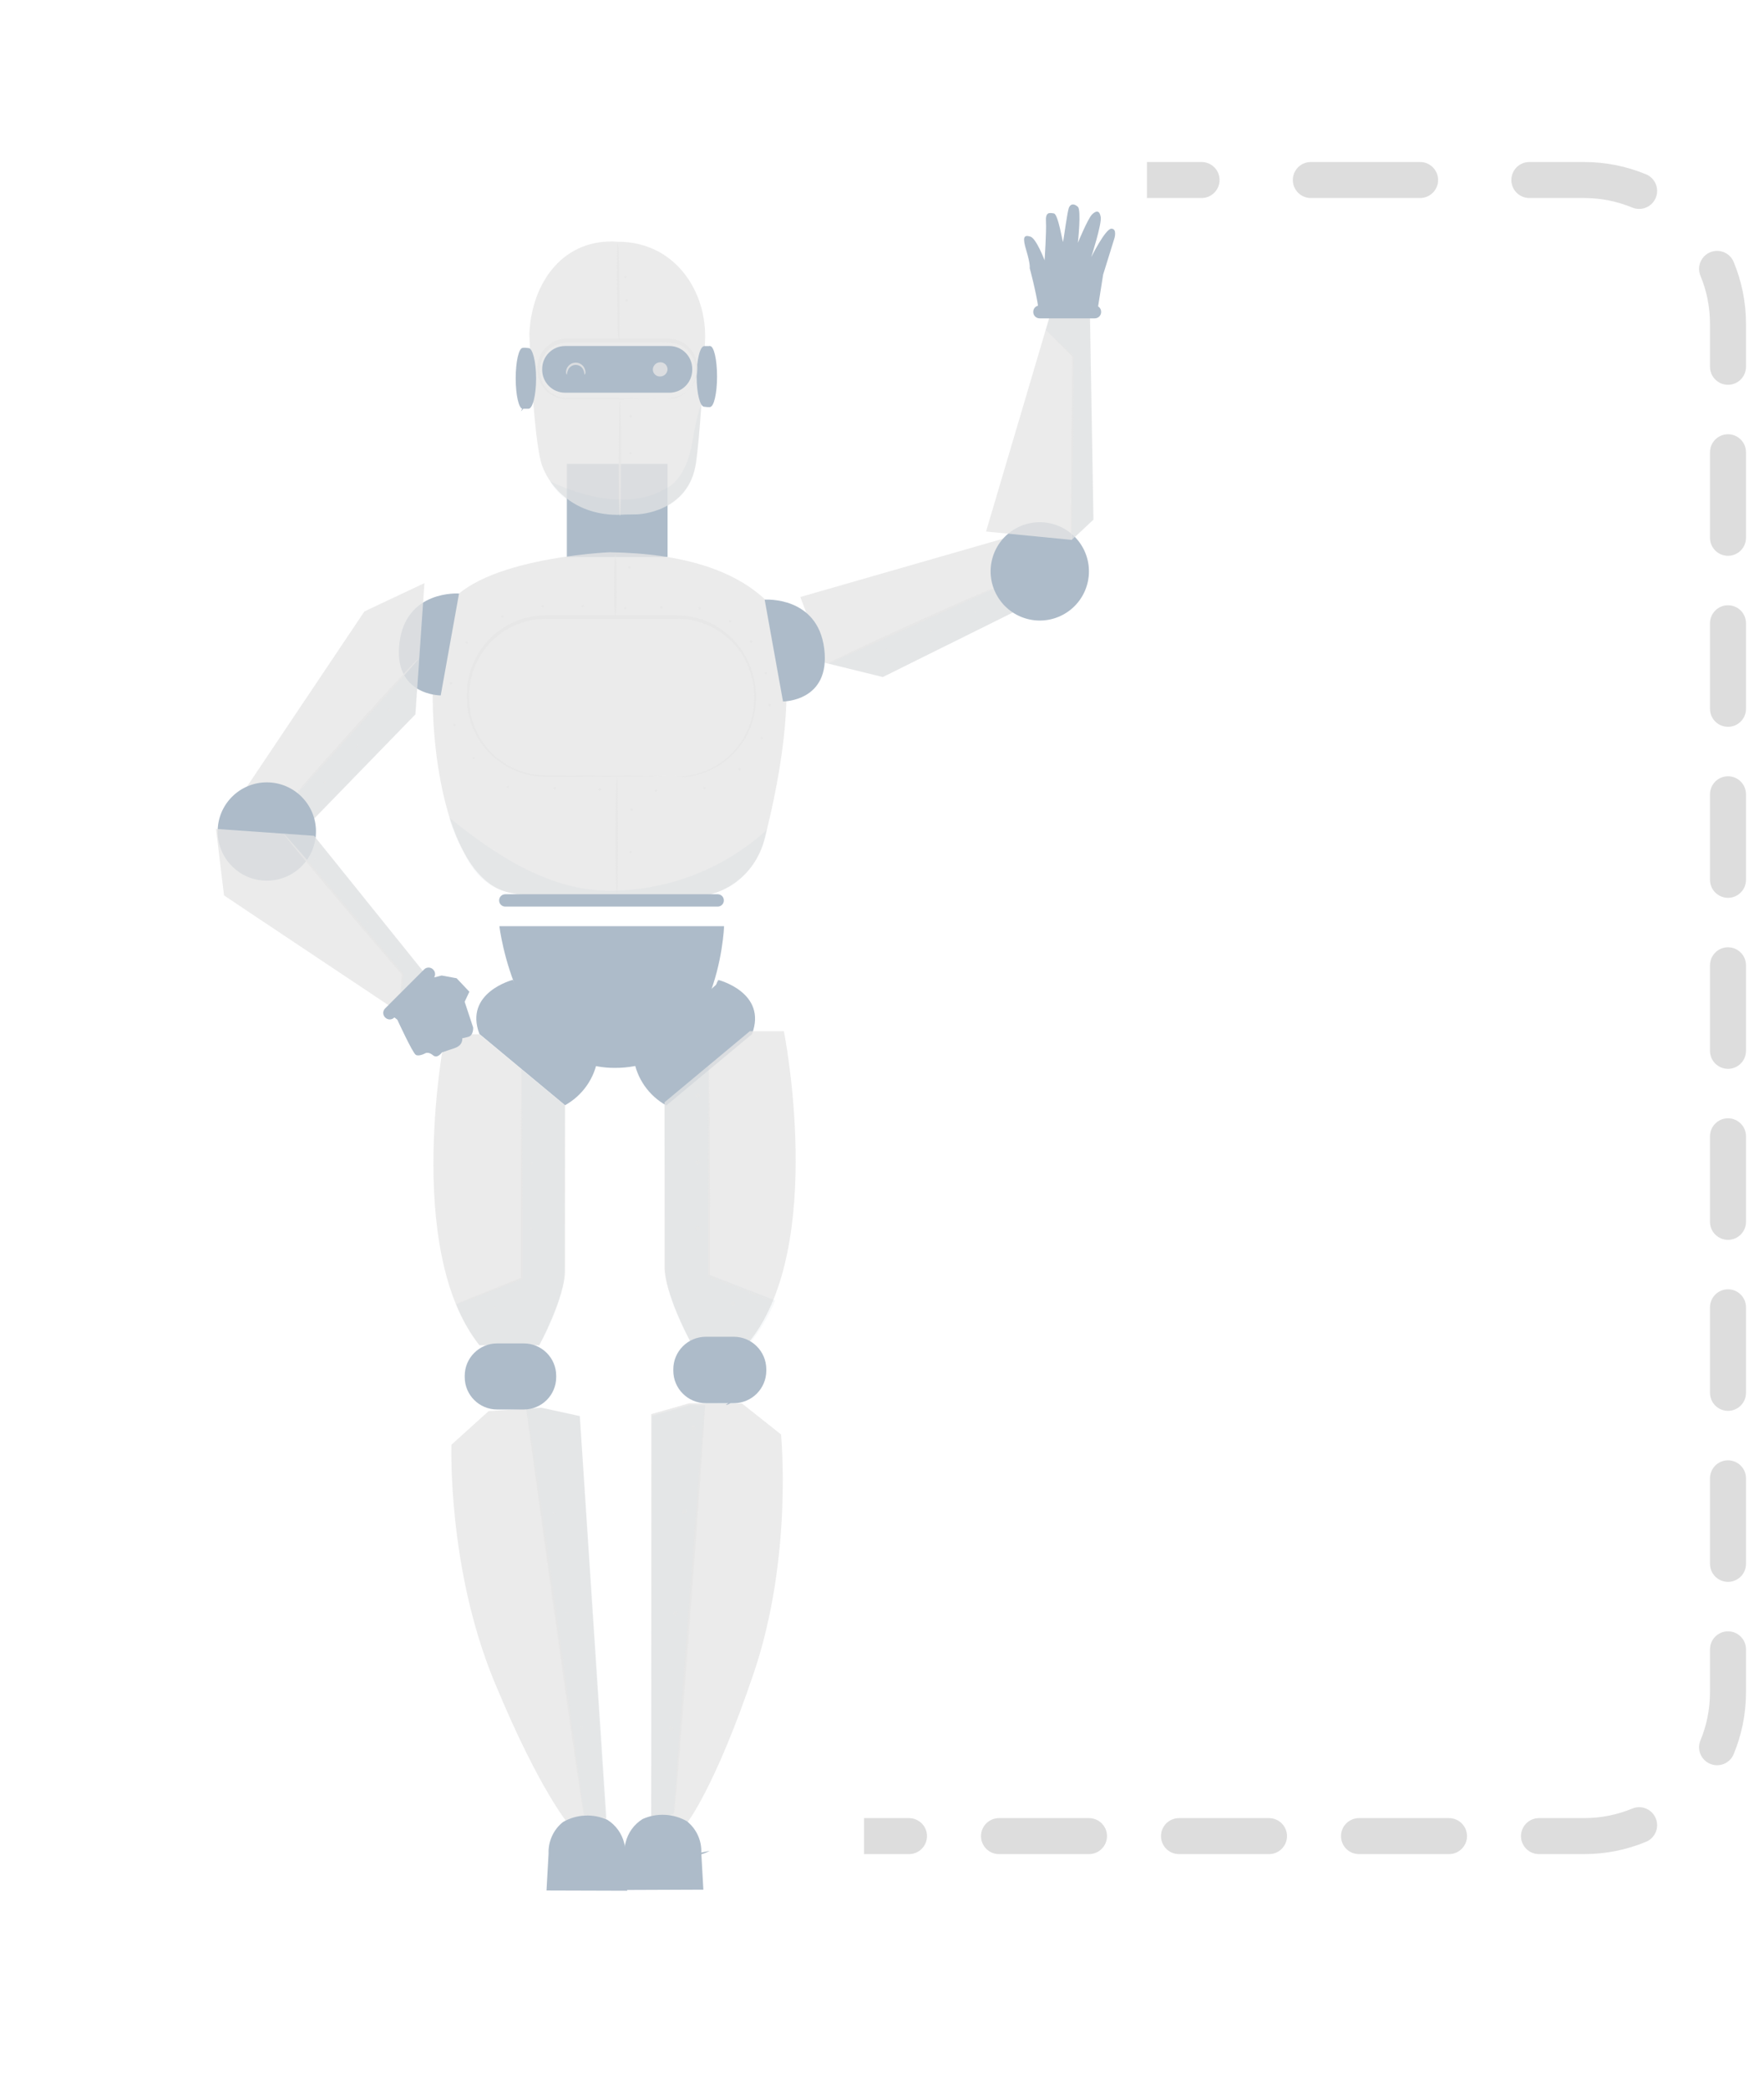 <svg width="49" height="58" viewBox="0 0 49 58" fill="none" xmlns="http://www.w3.org/2000/svg">
<path d="M25.25 51.5C25.526 51.5 25.75 51.276 25.75 51C25.75 50.724 25.526 50.5 25.25 50.5V51.5ZM27.75 50.5C27.474 50.5 27.25 50.724 27.25 51C27.25 51.276 27.474 51.5 27.75 51.5V50.5ZM30.25 51.5C30.526 51.5 30.75 51.276 30.75 51C30.75 50.724 30.526 50.5 30.25 50.5V51.5ZM32.75 50.5C32.474 50.5 32.25 50.724 32.25 51C32.25 51.276 32.474 51.5 32.75 51.5V50.5ZM35.25 51.5C35.526 51.5 35.75 51.276 35.75 51C35.75 50.724 35.526 50.5 35.25 50.5V51.5ZM37.75 50.5C37.474 50.5 37.25 50.724 37.25 51C37.25 51.276 37.474 51.5 37.75 51.5V50.5ZM40.25 51.5C40.526 51.5 40.75 51.276 40.75 51C40.75 50.724 40.526 50.5 40.25 50.5V51.5ZM42.75 50.5C42.474 50.5 42.25 50.724 42.25 51C42.25 51.276 42.474 51.5 42.75 51.5V50.5ZM45.723 51.158C45.978 51.053 46.099 50.76 45.993 50.505C45.887 50.25 45.595 50.129 45.34 50.235L45.723 51.158ZM47.235 48.34C47.129 48.595 47.25 48.887 47.505 48.993C47.76 49.099 48.053 48.978 48.158 48.723L47.235 48.34ZM48.5 45.812C48.5 45.536 48.276 45.312 48 45.312C47.724 45.312 47.5 45.536 47.5 45.812H48.5ZM47.5 43.438C47.5 43.714 47.724 43.938 48 43.938C48.276 43.938 48.5 43.714 48.5 43.438H47.5ZM48.5 41.062C48.5 40.786 48.276 40.562 48 40.562C47.724 40.562 47.5 40.786 47.5 41.062H48.5ZM47.5 38.688C47.5 38.964 47.724 39.188 48 39.188C48.276 39.188 48.5 38.964 48.5 38.688H47.5ZM48.5 36.312C48.5 36.036 48.276 35.812 48 35.812C47.724 35.812 47.5 36.036 47.5 36.312H48.5ZM47.5 33.938C47.5 34.214 47.724 34.438 48 34.438C48.276 34.438 48.5 34.214 48.5 33.938H47.5ZM48.5 31.562C48.5 31.286 48.276 31.062 48 31.062C47.724 31.062 47.5 31.286 47.5 31.562H48.5ZM47.5 29.188C47.5 29.464 47.724 29.688 48 29.688C48.276 29.688 48.5 29.464 48.5 29.188H47.5ZM48.5 26.812C48.5 26.536 48.276 26.312 48 26.312C47.724 26.312 47.5 26.536 47.5 26.812H48.5ZM47.5 24.438C47.5 24.714 47.724 24.938 48 24.938C48.276 24.938 48.5 24.714 48.5 24.438H47.5ZM48.5 22.062C48.5 21.786 48.276 21.562 48 21.562C47.724 21.562 47.5 21.786 47.5 22.062H48.5ZM47.5 19.688C47.5 19.964 47.724 20.188 48 20.188C48.276 20.188 48.5 19.964 48.5 19.688H47.5ZM48.5 17.312C48.5 17.036 48.276 16.812 48 16.812C47.724 16.812 47.5 17.036 47.5 17.312H48.5ZM47.5 14.938C47.5 15.214 47.724 15.438 48 15.438C48.276 15.438 48.5 15.214 48.5 14.938H47.5ZM48.5 12.562C48.5 12.286 48.276 12.062 48 12.062C47.724 12.062 47.5 12.286 47.5 12.562H48.5ZM47.5 10.188C47.5 10.464 47.724 10.688 48 10.688C48.276 10.688 48.5 10.464 48.5 10.188H47.5ZM48.158 7.277C48.053 7.022 47.76 6.901 47.505 7.007C47.25 7.113 47.129 7.405 47.235 7.66L48.158 7.277ZM45.34 5.765C45.595 5.871 45.887 5.75 45.993 5.495C46.099 5.24 45.978 4.947 45.723 4.842L45.34 5.765ZM42.482 4.5C42.206 4.5 41.982 4.724 41.982 5C41.982 5.276 42.206 5.5 42.482 5.5V4.5ZM39.447 5.5C39.723 5.5 39.947 5.276 39.947 5C39.947 4.724 39.723 4.5 39.447 4.5V5.5ZM36.412 4.5C36.136 4.5 35.912 4.724 35.912 5C35.912 5.276 36.136 5.5 36.412 5.5V4.5ZM33.377 5.5C33.653 5.5 33.877 5.276 33.877 5C33.877 4.724 33.653 4.5 33.377 4.5V5.5ZM24 51.5H25.25V50.5H24V51.5ZM27.75 51.5H30.25V50.5H27.75V51.5ZM32.75 51.5H35.25V50.5H32.75V51.5ZM37.75 51.5H40.25V50.5H37.75V51.5ZM42.75 51.5H44V50.5H42.75V51.5ZM44 51.5C44.609 51.5 45.191 51.379 45.723 51.158L45.34 50.235C44.928 50.406 44.475 50.5 44 50.5V51.5ZM48.158 48.723C48.379 48.191 48.5 47.609 48.5 47H47.5C47.5 47.475 47.406 47.928 47.235 48.34L48.158 48.723ZM48.5 47V45.812H47.5V47H48.5ZM48.5 43.438V41.062H47.5V43.438H48.5ZM48.5 38.688V36.312H47.5V38.688H48.5ZM48.5 33.938V31.562H47.5V33.938H48.5ZM48.5 29.188V26.812H47.5V29.188H48.5ZM48.5 24.438V22.062H47.5V24.438H48.5ZM48.5 19.688V17.312H47.5V19.688H48.5ZM48.5 14.938V12.562H47.5V14.938H48.5ZM48.5 10.188V9H47.5V10.188H48.5ZM48.5 9C48.5 8.391 48.379 7.809 48.158 7.277L47.235 7.66C47.406 8.072 47.5 8.525 47.5 9H48.5ZM45.723 4.842C45.191 4.621 44.609 4.5 44 4.5V5.5C44.475 5.5 44.928 5.595 45.34 5.765L45.723 4.842ZM44 4.5H42.482V5.5H44V4.5ZM39.447 4.5H36.412V5.5H39.447V4.5ZM33.377 4.5H31.859V5.5H33.377V4.5Z" fill="#DDDDDD"/>
<g filter="url(#filter0_d)">
<path d="M13.872 24.051C13.872 24.051 14.332 27.863 16.944 27.98C19.967 28.111 20.113 24.051 20.113 24.051H13.872Z" fill="#ADBBC9"/>
<path d="M14.244 25.538C14.244 25.538 12.882 25.889 13.317 27.041L15.695 29.02C15.935 28.887 16.142 28.7 16.3 28.474C16.457 28.249 16.561 27.99 16.603 27.718L14.308 25.66" fill="#ADBBC9"/>
<path d="M13.872 24.051C13.872 24.051 17.004 27.051 20.113 24.051H13.872Z" fill="#ADBBC9"/>
<path d="M17.514 14.079C17.514 14.086 17.512 14.092 17.508 14.097C17.505 14.103 17.5 14.107 17.494 14.11C17.488 14.112 17.481 14.113 17.475 14.111C17.468 14.11 17.462 14.107 17.458 14.102C17.453 14.098 17.45 14.092 17.449 14.085C17.448 14.079 17.448 14.073 17.451 14.066C17.453 14.06 17.457 14.055 17.463 14.052C17.468 14.048 17.474 14.046 17.481 14.046C17.49 14.046 17.498 14.05 17.504 14.056C17.51 14.062 17.514 14.07 17.514 14.079Z" fill="#E6E6E6" fill-opacity="0.8"/>
<path d="M18.544 11.207H15.746V13.794H18.544V11.207Z" fill="#ADBBC9"/>
<path d="M17.698 12.608C17.698 12.608 19.132 12.575 19.334 11.173C19.433 10.495 19.52 9.084 19.584 7.806C19.655 6.431 18.755 5.03 17.158 5.036C15.684 4.928 14.771 6.121 14.704 7.595C14.704 7.595 14.813 10.576 15.06 11.258C15.307 11.941 16.079 12.704 17.358 12.614" fill="#E6E6E6" fill-opacity="0.8"/>
<path d="M18.593 7.932H15.697C15.346 7.932 15.061 8.217 15.061 8.568V8.593C15.061 8.944 15.346 9.229 15.697 9.229H18.593C18.944 9.229 19.229 8.944 19.229 8.593V8.568C19.229 8.217 18.944 7.932 18.593 7.932Z" fill="#ADBBC9"/>
<path d="M18.543 8.572C18.543 8.626 18.522 8.678 18.484 8.716C18.446 8.755 18.395 8.777 18.341 8.778C18.314 8.78 18.288 8.776 18.263 8.767C18.239 8.758 18.216 8.744 18.197 8.726C18.177 8.708 18.162 8.687 18.151 8.663C18.141 8.639 18.135 8.613 18.134 8.586C18.135 8.532 18.157 8.481 18.196 8.443C18.235 8.405 18.287 8.384 18.341 8.384C18.392 8.382 18.442 8.401 18.48 8.437C18.518 8.472 18.541 8.52 18.543 8.572Z" fill="#E6E6E6" fill-opacity="0.8"/>
<path d="M14.712 8.831C14.712 9.296 14.625 9.675 14.518 9.675C14.412 9.675 14.325 9.296 14.325 8.831C14.325 8.366 14.412 7.986 14.518 7.986C14.625 7.986 14.712 8.364 14.712 8.831Z" fill="#ADBBC9"/>
<path d="M14.892 8.831C14.892 9.296 14.797 9.675 14.68 9.675H14.529C14.442 9.569 14.474 9.212 14.474 8.831C14.474 8.45 14.426 8.096 14.513 7.99C14.533 7.965 14.663 7.99 14.685 7.99C14.792 7.99 14.892 8.364 14.892 8.831Z" fill="#ADBBC9"/>
<path d="M19.531 8.778C19.531 8.312 19.618 7.934 19.725 7.934C19.831 7.934 19.918 8.312 19.918 8.778C19.918 9.245 19.831 9.623 19.725 9.623C19.618 9.623 19.531 9.245 19.531 8.778Z" fill="#ADBBC9"/>
<path d="M19.351 8.778C19.351 8.312 19.446 7.934 19.563 7.934H19.718C19.805 8.038 19.773 8.397 19.773 8.778C19.773 9.159 19.821 9.513 19.735 9.619C19.715 9.644 19.584 9.619 19.563 9.619C19.446 9.623 19.351 9.245 19.351 8.778Z" fill="#ADBBC9"/>
<g opacity="0.3">
<path opacity="0.3" d="M19.483 9.567C19.483 9.638 19.413 10.53 19.352 11.055C19.296 11.519 19.156 11.899 18.796 12.197C18.507 12.449 18.145 12.6 17.764 12.629C17.3 12.67 16.832 12.683 16.392 12.535C15.951 12.386 15.492 12.086 15.27 11.679C15.27 11.679 17.242 12.73 18.571 11.841C18.571 11.841 19.057 11.611 19.228 10.6C19.392 9.631 19.483 9.567 19.483 9.567Z" fill="#ADBBC9"/>
</g>
<path d="M18.564 9.413C18.564 9.413 18.601 9.413 18.671 9.397C18.771 9.382 18.868 9.346 18.954 9.292C19.093 9.209 19.201 9.085 19.266 8.937C19.305 8.846 19.326 8.748 19.328 8.648C19.333 8.537 19.315 8.425 19.275 8.321C19.229 8.202 19.154 8.097 19.056 8.015C18.959 7.933 18.843 7.876 18.718 7.85C18.575 7.835 18.431 7.83 18.287 7.836H17.823H15.753C15.58 7.836 15.412 7.895 15.278 8.003C15.144 8.112 15.051 8.264 15.015 8.433C14.983 8.594 14.997 8.76 15.056 8.914C15.116 9.055 15.218 9.175 15.347 9.258C15.476 9.341 15.628 9.383 15.781 9.379H16.219H17.008L18.147 9.391H18.456C18.492 9.387 18.529 9.387 18.565 9.391C18.529 9.393 18.493 9.393 18.456 9.391L18.147 9.397L17.008 9.408H16.219H15.781C15.615 9.413 15.45 9.369 15.31 9.279C15.169 9.19 15.059 9.06 14.993 8.907C14.927 8.74 14.911 8.557 14.947 8.381C14.985 8.196 15.086 8.03 15.232 7.91C15.378 7.791 15.561 7.725 15.75 7.724H17.82H18.284C18.432 7.718 18.58 7.724 18.727 7.742C18.86 7.771 18.984 7.833 19.087 7.921C19.19 8.01 19.27 8.123 19.319 8.25C19.397 8.463 19.389 8.699 19.297 8.907C19.228 9.06 19.112 9.187 18.966 9.27C18.875 9.323 18.774 9.356 18.669 9.366C18.636 9.385 18.601 9.401 18.564 9.413Z" fill="#E6E6E6" fill-opacity="0.8"/>
<path d="M17.158 5.036C17.179 5.17 17.188 5.306 17.187 5.441C17.196 5.691 17.205 6.038 17.209 6.42C17.213 6.803 17.215 7.15 17.209 7.401C17.214 7.536 17.208 7.671 17.191 7.806C17.169 7.672 17.159 7.536 17.16 7.401C17.151 7.15 17.143 6.804 17.138 6.422C17.133 6.039 17.138 5.693 17.138 5.442C17.134 5.307 17.14 5.171 17.158 5.036Z" fill="#E6E6E6" fill-opacity="0.8"/>
<path d="M17.218 12.65C17.2 12.65 17.184 11.937 17.184 11.056C17.184 10.175 17.2 9.463 17.218 9.463C17.236 9.463 17.252 10.175 17.252 11.056C17.252 11.937 17.238 12.65 17.218 12.65Z" fill="#E6E6E6" fill-opacity="0.8"/>
<path d="M17.406 6.018C17.406 6.024 17.404 6.031 17.401 6.036C17.397 6.042 17.392 6.046 17.386 6.048C17.38 6.051 17.373 6.051 17.367 6.05C17.36 6.049 17.355 6.046 17.35 6.041C17.345 6.037 17.342 6.031 17.341 6.024C17.34 6.018 17.34 6.011 17.343 6.005C17.345 5.999 17.349 5.994 17.355 5.991C17.36 5.987 17.367 5.985 17.373 5.985C17.382 5.985 17.39 5.989 17.396 5.995C17.403 6.001 17.406 6.009 17.406 6.018Z" fill="#E6E6E6" fill-opacity="0.8"/>
<path d="M17.552 10.909C17.552 10.915 17.55 10.922 17.546 10.927C17.543 10.932 17.538 10.937 17.532 10.939C17.526 10.942 17.519 10.942 17.513 10.941C17.506 10.94 17.5 10.937 17.496 10.932C17.491 10.928 17.488 10.922 17.487 10.915C17.486 10.909 17.486 10.902 17.489 10.896C17.491 10.89 17.495 10.885 17.501 10.882C17.506 10.878 17.513 10.876 17.519 10.876C17.528 10.876 17.536 10.879 17.542 10.886C17.549 10.892 17.552 10.9 17.552 10.909Z" fill="#E6E6E6" fill-opacity="0.8"/>
<path d="M17.439 6.659C17.439 6.666 17.437 6.672 17.433 6.678C17.43 6.683 17.425 6.687 17.419 6.69C17.413 6.692 17.406 6.693 17.4 6.692C17.393 6.69 17.387 6.687 17.383 6.683C17.378 6.678 17.375 6.672 17.374 6.666C17.373 6.659 17.373 6.653 17.376 6.647C17.378 6.641 17.383 6.636 17.388 6.632C17.393 6.629 17.4 6.627 17.406 6.627C17.415 6.627 17.423 6.63 17.429 6.636C17.436 6.642 17.439 6.651 17.439 6.659Z" fill="#E6E6E6" fill-opacity="0.8"/>
<path d="M17.552 9.88C17.552 9.886 17.55 9.893 17.546 9.898C17.543 9.903 17.538 9.908 17.532 9.91C17.526 9.913 17.519 9.913 17.513 9.912C17.506 9.911 17.5 9.907 17.496 9.903C17.491 9.898 17.488 9.892 17.487 9.886C17.486 9.88 17.486 9.873 17.489 9.867C17.491 9.861 17.495 9.856 17.501 9.852C17.506 9.849 17.513 9.847 17.519 9.847C17.528 9.847 17.536 9.85 17.542 9.856C17.549 9.863 17.552 9.871 17.552 9.88Z" fill="#E6E6E6" fill-opacity="0.8"/>
<path d="M19.733 9.612C19.681 9.547 19.644 9.472 19.624 9.392C19.559 9.204 19.524 9.006 19.521 8.807C19.517 8.608 19.546 8.409 19.607 8.218C19.626 8.139 19.661 8.063 19.709 7.996C19.637 8.26 19.597 8.532 19.589 8.806C19.604 9.079 19.652 9.35 19.733 9.612Z" fill="#ADBBC9"/>
<path d="M14.478 9.744C14.467 9.744 14.525 9.648 14.578 9.488C14.643 9.278 14.675 9.059 14.675 8.839C14.675 8.707 14.675 8.585 14.675 8.472C14.678 8.374 14.671 8.276 14.651 8.18C14.644 8.15 14.631 8.121 14.612 8.096C14.593 8.071 14.569 8.05 14.542 8.034C14.503 8.013 14.475 8.016 14.475 8.009C14.475 8.003 14.503 7.994 14.553 8.009C14.587 8.022 14.618 8.043 14.643 8.069C14.668 8.096 14.687 8.128 14.697 8.163C14.725 8.262 14.738 8.365 14.738 8.468C14.738 8.581 14.749 8.707 14.738 8.839C14.739 9.066 14.698 9.291 14.618 9.504C14.59 9.594 14.542 9.676 14.478 9.744Z" fill="#ADBBC9"/>
<path d="M16.238 8.723C16.226 8.723 16.238 8.67 16.207 8.602C16.19 8.559 16.161 8.522 16.122 8.496C16.084 8.47 16.039 8.456 15.993 8.456C15.946 8.456 15.901 8.47 15.863 8.496C15.824 8.522 15.795 8.559 15.778 8.602C15.747 8.67 15.755 8.722 15.745 8.723C15.734 8.724 15.709 8.673 15.732 8.592C15.746 8.541 15.775 8.495 15.815 8.46C15.849 8.43 15.891 8.409 15.937 8.399C15.982 8.39 16.029 8.392 16.073 8.406C16.117 8.42 16.157 8.445 16.188 8.478C16.22 8.512 16.242 8.553 16.253 8.598C16.278 8.674 16.25 8.727 16.238 8.723Z" fill="#E6E6E6" fill-opacity="0.8"/>
<path d="M18.538 13.34C18.076 13.375 17.613 13.386 17.15 13.375C16.687 13.386 16.224 13.375 15.762 13.34C15.762 13.322 16.384 13.306 17.15 13.306C17.916 13.306 18.538 13.322 18.538 13.34Z" fill="#ADBBC9"/>
<path d="M18.538 13.004C18.076 13.039 17.613 13.05 17.15 13.038C16.687 13.05 16.224 13.039 15.762 13.004C15.762 12.986 16.384 12.97 17.15 12.97C17.916 12.97 18.538 12.984 18.538 13.004Z" fill="#ADBBC9"/>
<path d="M16.937 13.66C16.937 13.66 12.944 13.828 12.313 15.376C11.682 16.925 11.963 22.649 14.144 23.113C15.519 23.406 17.815 23.33 19.32 23.232C19.765 23.203 20.19 23.035 20.533 22.75C20.877 22.465 21.121 22.079 21.232 21.647C21.694 19.857 22.255 16.856 21.424 15.144C20.526 14.176 19.015 13.693 16.937 13.66Z" fill="#E6E6E6" fill-opacity="0.8"/>
<path d="M17.58 20.809C17.58 20.815 17.578 20.822 17.574 20.827C17.57 20.832 17.565 20.837 17.559 20.839C17.553 20.842 17.547 20.842 17.54 20.841C17.534 20.84 17.528 20.837 17.523 20.832C17.519 20.827 17.516 20.822 17.515 20.815C17.513 20.809 17.514 20.802 17.516 20.796C17.519 20.79 17.523 20.785 17.529 20.781C17.534 20.778 17.54 20.776 17.547 20.776C17.555 20.776 17.564 20.779 17.57 20.785C17.576 20.792 17.58 20.8 17.58 20.809Z" fill="#E6E6E6" fill-opacity="0.8"/>
<path d="M18.254 20.28C18.254 20.287 18.252 20.293 18.248 20.299C18.245 20.304 18.24 20.308 18.234 20.311C18.228 20.313 18.221 20.314 18.215 20.313C18.208 20.311 18.203 20.308 18.198 20.304C18.193 20.299 18.19 20.293 18.189 20.287C18.188 20.28 18.188 20.274 18.191 20.268C18.193 20.262 18.197 20.257 18.203 20.253C18.208 20.249 18.215 20.247 18.221 20.247C18.23 20.247 18.238 20.251 18.244 20.257C18.25 20.263 18.254 20.272 18.254 20.28Z" fill="#E6E6E6" fill-opacity="0.8"/>
<path d="M19.595 20.213C19.595 20.222 19.591 20.23 19.585 20.236C19.579 20.243 19.57 20.246 19.562 20.246C19.553 20.246 19.545 20.243 19.538 20.236C19.532 20.23 19.529 20.222 19.529 20.213C19.529 20.205 19.532 20.196 19.538 20.19C19.545 20.184 19.553 20.18 19.562 20.18C19.57 20.18 19.579 20.184 19.585 20.19C19.591 20.196 19.595 20.205 19.595 20.213Z" fill="#E6E6E6" fill-opacity="0.8"/>
<path d="M20.575 19.688C20.575 19.696 20.572 19.705 20.566 19.711C20.559 19.717 20.551 19.72 20.542 19.72C20.534 19.72 20.525 19.717 20.519 19.711C20.513 19.705 20.509 19.696 20.509 19.688C20.509 19.679 20.513 19.671 20.519 19.664C20.525 19.658 20.534 19.655 20.542 19.655C20.551 19.655 20.559 19.658 20.566 19.664C20.572 19.671 20.575 19.679 20.575 19.688Z" fill="#E6E6E6" fill-opacity="0.8"/>
<path d="M21.185 18.823C21.185 18.829 21.183 18.836 21.179 18.841C21.176 18.846 21.171 18.851 21.165 18.853C21.159 18.855 21.152 18.856 21.146 18.855C21.139 18.854 21.133 18.851 21.129 18.846C21.124 18.841 21.121 18.835 21.12 18.829C21.119 18.823 21.119 18.816 21.122 18.81C21.124 18.804 21.128 18.799 21.134 18.795C21.139 18.792 21.145 18.79 21.152 18.79C21.161 18.79 21.169 18.793 21.175 18.799C21.181 18.806 21.185 18.814 21.185 18.823Z" fill="#E6E6E6" fill-opacity="0.8"/>
<path d="M21.407 17.904C21.407 17.91 21.405 17.917 21.401 17.922C21.398 17.928 21.393 17.932 21.387 17.934C21.381 17.937 21.374 17.938 21.368 17.936C21.361 17.935 21.355 17.932 21.351 17.927C21.346 17.923 21.343 17.917 21.342 17.91C21.341 17.904 21.341 17.897 21.344 17.891C21.346 17.885 21.351 17.88 21.356 17.877C21.361 17.873 21.368 17.871 21.374 17.871C21.383 17.871 21.391 17.875 21.397 17.881C21.404 17.887 21.407 17.895 21.407 17.904Z" fill="#E6E6E6" fill-opacity="0.8"/>
<path d="M21.307 17.014C21.307 17.021 21.305 17.027 21.302 17.032C21.298 17.038 21.293 17.042 21.287 17.044C21.281 17.047 21.274 17.048 21.268 17.046C21.262 17.045 21.256 17.042 21.251 17.037C21.247 17.033 21.243 17.027 21.242 17.02C21.241 17.014 21.241 17.008 21.244 17.002C21.246 16.995 21.251 16.99 21.256 16.987C21.262 16.983 21.268 16.981 21.274 16.981C21.283 16.981 21.291 16.985 21.297 16.991C21.304 16.997 21.307 17.005 21.307 17.014Z" fill="#E6E6E6" fill-opacity="0.8"/>
<path d="M20.897 16.139C20.897 16.145 20.895 16.152 20.892 16.157C20.888 16.162 20.883 16.167 20.877 16.169C20.871 16.172 20.864 16.172 20.858 16.171C20.852 16.17 20.846 16.167 20.841 16.162C20.837 16.157 20.833 16.151 20.832 16.145C20.831 16.139 20.831 16.132 20.834 16.126C20.836 16.12 20.841 16.115 20.846 16.111C20.851 16.108 20.858 16.106 20.864 16.106C20.873 16.106 20.881 16.109 20.887 16.116C20.894 16.122 20.897 16.13 20.897 16.139Z" fill="#E6E6E6" fill-opacity="0.8"/>
<path d="M20.312 15.576C20.312 15.583 20.31 15.589 20.307 15.594C20.303 15.6 20.298 15.604 20.292 15.607C20.286 15.609 20.279 15.61 20.273 15.608C20.267 15.607 20.261 15.604 20.256 15.599C20.252 15.595 20.248 15.589 20.247 15.583C20.246 15.576 20.247 15.57 20.249 15.564C20.252 15.558 20.256 15.553 20.261 15.549C20.267 15.545 20.273 15.543 20.279 15.543C20.288 15.543 20.296 15.547 20.303 15.553C20.309 15.559 20.312 15.568 20.312 15.576Z" fill="#E6E6E6" fill-opacity="0.8"/>
<path d="M19.468 15.219C19.468 15.227 19.465 15.236 19.459 15.242C19.453 15.248 19.444 15.252 19.436 15.252C19.427 15.252 19.419 15.248 19.412 15.242C19.406 15.236 19.403 15.227 19.403 15.219C19.403 15.21 19.406 15.202 19.412 15.195C19.419 15.189 19.427 15.186 19.436 15.186C19.444 15.186 19.453 15.189 19.459 15.195C19.465 15.202 19.468 15.21 19.468 15.219Z" fill="#E6E6E6" fill-opacity="0.8"/>
<path d="M18.405 15.191C18.405 15.2 18.401 15.208 18.395 15.214C18.389 15.22 18.381 15.224 18.372 15.224C18.363 15.224 18.355 15.22 18.349 15.214C18.343 15.208 18.339 15.2 18.339 15.191C18.339 15.182 18.343 15.174 18.349 15.168C18.355 15.162 18.363 15.158 18.372 15.158C18.381 15.158 18.389 15.162 18.395 15.168C18.401 15.174 18.405 15.182 18.405 15.191Z" fill="#E6E6E6" fill-opacity="0.8"/>
<path d="M17.398 15.219C17.398 15.225 17.396 15.232 17.393 15.237C17.389 15.242 17.384 15.247 17.378 15.249C17.372 15.252 17.365 15.252 17.359 15.251C17.353 15.25 17.347 15.246 17.342 15.242C17.337 15.237 17.334 15.232 17.333 15.225C17.332 15.219 17.332 15.212 17.335 15.206C17.337 15.2 17.342 15.195 17.347 15.191C17.352 15.188 17.359 15.186 17.365 15.186C17.374 15.186 17.383 15.189 17.389 15.195C17.395 15.202 17.398 15.21 17.398 15.219Z" fill="#E6E6E6" fill-opacity="0.8"/>
<path d="M16.221 15.158C16.221 15.165 16.219 15.171 16.215 15.177C16.212 15.182 16.206 15.186 16.2 15.189C16.194 15.191 16.188 15.192 16.181 15.191C16.175 15.189 16.169 15.186 16.165 15.181C16.16 15.177 16.157 15.171 16.155 15.165C16.154 15.158 16.155 15.152 16.157 15.146C16.16 15.14 16.164 15.134 16.169 15.131C16.175 15.127 16.181 15.125 16.188 15.125C16.197 15.125 16.205 15.129 16.211 15.135C16.217 15.141 16.221 15.149 16.221 15.158Z" fill="#E6E6E6" fill-opacity="0.8"/>
<path d="M15.109 15.158C15.109 15.167 15.105 15.175 15.099 15.181C15.093 15.188 15.084 15.191 15.076 15.191C15.067 15.191 15.059 15.188 15.053 15.181C15.046 15.175 15.043 15.167 15.043 15.158C15.043 15.149 15.046 15.141 15.053 15.135C15.059 15.129 15.067 15.125 15.076 15.125C15.084 15.125 15.093 15.129 15.099 15.135C15.105 15.141 15.109 15.149 15.109 15.158Z" fill="#E6E6E6" fill-opacity="0.8"/>
<path d="M13.985 15.442C13.985 15.451 13.981 15.459 13.975 15.465C13.969 15.472 13.961 15.475 13.952 15.475C13.943 15.475 13.935 15.471 13.929 15.465C13.923 15.459 13.919 15.451 13.919 15.442C13.919 15.433 13.923 15.425 13.929 15.419C13.935 15.413 13.943 15.409 13.952 15.409C13.961 15.409 13.969 15.413 13.975 15.419C13.981 15.425 13.985 15.433 13.985 15.442Z" fill="#E6E6E6" fill-opacity="0.8"/>
<path d="M12.998 16.165C12.998 16.172 12.996 16.178 12.992 16.183C12.989 16.189 12.983 16.193 12.977 16.195C12.971 16.198 12.965 16.198 12.958 16.197C12.952 16.196 12.946 16.193 12.941 16.188C12.937 16.184 12.934 16.178 12.932 16.171C12.931 16.165 12.932 16.159 12.934 16.152C12.937 16.146 12.941 16.141 12.947 16.138C12.952 16.134 12.958 16.132 12.965 16.132C12.973 16.132 12.982 16.136 12.988 16.142C12.994 16.148 12.998 16.156 12.998 16.165Z" fill="#E6E6E6" fill-opacity="0.8"/>
<path d="M12.557 17.301C12.557 17.307 12.556 17.314 12.552 17.319C12.548 17.324 12.543 17.328 12.537 17.331C12.531 17.334 12.524 17.334 12.518 17.333C12.512 17.332 12.506 17.328 12.501 17.324C12.497 17.319 12.494 17.314 12.492 17.307C12.491 17.301 12.492 17.294 12.494 17.288C12.497 17.282 12.501 17.277 12.506 17.273C12.512 17.27 12.518 17.268 12.525 17.268C12.533 17.268 12.542 17.271 12.548 17.277C12.554 17.284 12.557 17.292 12.557 17.301Z" fill="#E6E6E6" fill-opacity="0.8"/>
<path d="M12.653 18.453C12.653 18.462 12.65 18.47 12.644 18.477C12.638 18.483 12.629 18.486 12.62 18.486C12.612 18.486 12.603 18.483 12.597 18.477C12.591 18.47 12.588 18.462 12.588 18.453C12.588 18.445 12.591 18.436 12.597 18.43C12.603 18.424 12.612 18.421 12.62 18.421C12.629 18.421 12.638 18.424 12.644 18.43C12.65 18.436 12.653 18.445 12.653 18.453Z" fill="#E6E6E6" fill-opacity="0.8"/>
<path d="M13.191 19.379C13.191 19.385 13.189 19.392 13.185 19.397C13.182 19.402 13.177 19.407 13.171 19.409C13.165 19.412 13.158 19.412 13.152 19.411C13.145 19.41 13.139 19.407 13.135 19.402C13.13 19.397 13.127 19.392 13.126 19.385C13.124 19.379 13.125 19.372 13.128 19.366C13.13 19.36 13.134 19.355 13.14 19.351C13.145 19.348 13.152 19.346 13.158 19.346C13.167 19.346 13.175 19.349 13.181 19.355C13.187 19.362 13.191 19.37 13.191 19.379Z" fill="#E6E6E6" fill-opacity="0.8"/>
<path d="M14.141 20.182C14.141 20.188 14.139 20.195 14.136 20.2C14.132 20.205 14.127 20.21 14.121 20.212C14.115 20.215 14.108 20.215 14.102 20.214C14.096 20.213 14.09 20.21 14.085 20.205C14.081 20.2 14.078 20.195 14.076 20.188C14.075 20.182 14.076 20.175 14.078 20.169C14.081 20.163 14.085 20.158 14.09 20.154C14.096 20.151 14.102 20.149 14.108 20.149C14.117 20.149 14.126 20.152 14.132 20.159C14.138 20.165 14.141 20.173 14.141 20.182Z" fill="#E6E6E6" fill-opacity="0.8"/>
<path d="M15.441 20.213C15.441 20.222 15.438 20.23 15.432 20.236C15.425 20.243 15.417 20.246 15.408 20.246C15.4 20.246 15.391 20.243 15.385 20.236C15.379 20.23 15.376 20.222 15.376 20.213C15.376 20.205 15.379 20.196 15.385 20.19C15.391 20.184 15.4 20.18 15.408 20.18C15.417 20.18 15.425 20.184 15.432 20.19C15.438 20.196 15.441 20.205 15.441 20.213Z" fill="#E6E6E6" fill-opacity="0.8"/>
<path d="M16.689 20.247C16.689 20.254 16.687 20.26 16.683 20.266C16.679 20.271 16.674 20.275 16.668 20.278C16.662 20.28 16.656 20.281 16.649 20.28C16.643 20.279 16.637 20.275 16.632 20.271C16.628 20.266 16.625 20.26 16.623 20.254C16.622 20.247 16.623 20.241 16.625 20.235C16.628 20.229 16.632 20.224 16.637 20.22C16.643 20.217 16.649 20.215 16.656 20.215C16.664 20.215 16.673 20.218 16.679 20.224C16.685 20.23 16.689 20.239 16.689 20.247Z" fill="#E6E6E6" fill-opacity="0.8"/>
<path d="M17.552 21.988C17.552 21.994 17.55 22.001 17.546 22.006C17.543 22.011 17.538 22.016 17.532 22.018C17.526 22.021 17.519 22.021 17.513 22.02C17.506 22.019 17.5 22.016 17.496 22.011C17.491 22.006 17.488 22 17.487 21.994C17.486 21.988 17.486 21.981 17.489 21.975C17.491 21.969 17.495 21.964 17.501 21.96C17.506 21.957 17.513 21.955 17.519 21.955C17.528 21.955 17.536 21.958 17.542 21.965C17.549 21.971 17.552 21.979 17.552 21.988Z" fill="#E6E6E6" fill-opacity="0.8"/>
<path d="M17.093 15.482C17.059 15.185 17.048 14.886 17.059 14.588C17.048 14.289 17.059 13.991 17.093 13.694C17.127 13.991 17.139 14.289 17.128 14.588C17.139 14.886 17.127 15.185 17.093 15.482Z" fill="#E6E6E6" fill-opacity="0.8"/>
<path d="M17.133 23.173C17.114 23.173 17.099 22.441 17.099 21.537C17.099 20.633 17.114 19.899 17.133 19.899C17.151 19.899 17.168 20.633 17.168 21.537C17.168 22.441 17.158 23.173 17.133 23.173Z" fill="#E6E6E6" fill-opacity="0.8"/>
<path d="M18.805 19.899C19.08 19.889 19.352 19.832 19.608 19.73C19.907 19.608 20.174 19.42 20.39 19.18C20.525 19.032 20.639 18.865 20.726 18.685C20.828 18.484 20.895 18.268 20.925 18.045C21.004 17.532 20.907 17.009 20.649 16.559C20.498 16.306 20.297 16.086 20.058 15.914C19.82 15.741 19.548 15.619 19.261 15.555C18.957 15.484 18.632 15.514 18.302 15.508H15.166C14.816 15.508 14.471 15.594 14.162 15.758C13.853 15.923 13.589 16.161 13.393 16.452C13.21 16.728 13.092 17.043 13.049 17.372C13.009 17.688 13.031 18.01 13.115 18.318C13.197 18.601 13.336 18.863 13.524 19.089C13.712 19.316 13.945 19.5 14.208 19.632C14.447 19.753 14.707 19.827 14.973 19.853L15.164 19.862H15.72L17.977 19.873L18.592 19.88H18.751C18.769 19.878 18.787 19.878 18.805 19.88H18.751H18.592L17.977 19.886L15.72 19.897H15.164L14.969 19.887C14.528 19.847 14.11 19.675 13.768 19.394C13.426 19.113 13.177 18.735 13.053 18.31C12.967 17.994 12.944 17.663 12.985 17.337C13.028 16.997 13.149 16.672 13.338 16.386C13.539 16.085 13.811 15.839 14.13 15.669C14.449 15.499 14.805 15.41 15.166 15.411H18.79L19.033 15.422C19.113 15.436 19.194 15.445 19.271 15.462C19.57 15.531 19.852 15.662 20.097 15.847C20.343 16.031 20.547 16.265 20.697 16.533C20.958 16.994 21.054 17.53 20.969 18.052C20.938 18.282 20.868 18.504 20.763 18.71C20.672 18.893 20.555 19.061 20.415 19.21C20.194 19.453 19.921 19.641 19.616 19.76C19.424 19.835 19.223 19.882 19.017 19.901H18.857L18.805 19.899Z" fill="#E6E6E6" fill-opacity="0.8"/>
<g opacity="0.3">
<path opacity="0.3" d="M12.49 21.035C13.726 22.04 15.204 23.025 16.84 23.058C18.491 23.082 20.09 22.475 21.308 21.36C21.308 21.36 21.088 22.963 19.547 23.2C18.564 23.353 16.899 23.348 15.736 23.29C15.078 23.259 14.587 23.183 14.466 23.169C14.06 23.126 13.333 22.993 12.889 22.006C12.82 21.858 12.741 21.735 12.695 21.629C12.443 21.049 12.49 21.035 12.49 21.035Z" fill="#ADBBC9"/>
</g>
<path d="M19.938 23.16H14.034C13.941 23.16 13.865 23.235 13.865 23.328V23.334C13.865 23.427 13.941 23.502 14.034 23.502H19.938C20.031 23.502 20.106 23.427 20.106 23.334V23.328C20.106 23.235 20.031 23.16 19.938 23.16Z" fill="#ADBBC9"/>
<path d="M16.832 27.948C16.783 27.948 16.734 27.942 16.687 27.929C16.556 27.901 16.428 27.863 16.302 27.817C15.885 27.665 15.504 27.431 15.18 27.127C14.856 26.824 14.598 26.458 14.42 26.052C14.367 25.93 14.323 25.803 14.288 25.675C14.272 25.628 14.262 25.58 14.258 25.531C14.27 25.531 14.323 25.73 14.467 26.031C14.844 26.824 15.507 27.446 16.323 27.772C16.632 27.897 16.834 27.937 16.832 27.948Z" fill="#ADBBC9"/>
<path d="M19.961 25.542C19.961 25.542 21.323 25.893 20.888 27.046L18.51 29.027C18.27 28.894 18.063 28.708 17.905 28.482C17.748 28.257 17.644 27.998 17.602 27.726L19.897 25.668" fill="#ADBBC9"/>
<path d="M17.373 27.952C17.373 27.941 17.576 27.9 17.886 27.775C18.702 27.45 19.365 26.828 19.742 26.035C19.886 25.734 19.939 25.531 19.951 25.535C19.947 25.584 19.937 25.632 19.921 25.678C19.886 25.807 19.842 25.933 19.789 26.056C19.611 26.462 19.352 26.828 19.029 27.131C18.706 27.435 18.324 27.669 17.907 27.821C17.782 27.867 17.653 27.904 17.522 27.931C17.474 27.945 17.424 27.952 17.373 27.952Z" fill="#ADBBC9"/>
<path d="M17.158 27.983C17.124 27.559 17.112 27.135 17.123 26.71C17.112 26.285 17.124 25.86 17.158 25.437C17.192 25.86 17.203 26.285 17.192 26.71C17.203 27.135 17.192 27.559 17.158 27.983Z" fill="#ADBBC9"/>
<path d="M13.572 37.517L12.54 38.45C12.54 38.45 12.422 41.852 13.723 45.01C15.025 48.169 15.874 49.094 15.874 49.094L16.85 49.031L16.106 37.654L15.036 37.421L13.572 37.517Z" fill="#E6E6E6" fill-opacity="0.8"/>
<g opacity="0.3">
<path opacity="0.3" d="M14.614 37.457L16.222 48.741L16.855 48.816L16.107 37.654L15.037 37.421L14.614 37.457Z" fill="#ADBBC9"/>
</g>
<path d="M16.222 48.735C16.202 48.735 15.828 46.216 15.393 43.101C14.957 39.986 14.613 37.458 14.633 37.455C14.652 37.453 15.027 39.975 15.461 43.091C15.895 46.208 16.238 48.735 16.222 48.735Z" fill="#E6E6E6" fill-opacity="0.8"/>
<path d="M15.429 40.356C15.43 40.361 15.429 40.365 15.428 40.369C15.427 40.373 15.425 40.377 15.422 40.38C15.419 40.383 15.415 40.386 15.412 40.388C15.408 40.39 15.403 40.391 15.399 40.392C15.39 40.392 15.382 40.389 15.375 40.383C15.368 40.377 15.364 40.369 15.364 40.36C15.364 40.356 15.364 40.352 15.366 40.347C15.367 40.343 15.369 40.34 15.372 40.337C15.375 40.333 15.379 40.331 15.383 40.329C15.387 40.327 15.391 40.326 15.395 40.326C15.404 40.326 15.412 40.328 15.418 40.334C15.425 40.34 15.429 40.348 15.429 40.356Z" fill="#E6E6E6" fill-opacity="0.8"/>
<path d="M15.8 43.128C15.8 43.137 15.797 43.145 15.792 43.152C15.786 43.158 15.778 43.163 15.77 43.164C15.761 43.164 15.752 43.161 15.745 43.155C15.739 43.149 15.735 43.141 15.734 43.132C15.734 43.123 15.738 43.115 15.744 43.109C15.75 43.103 15.758 43.099 15.767 43.099C15.776 43.099 15.784 43.103 15.79 43.109C15.796 43.115 15.8 43.123 15.8 43.132V43.128Z" fill="#E6E6E6" fill-opacity="0.8"/>
<path d="M16.184 46.314C16.184 46.319 16.184 46.323 16.182 46.327C16.181 46.331 16.179 46.335 16.176 46.338C16.173 46.342 16.17 46.344 16.166 46.346C16.162 46.348 16.158 46.349 16.154 46.35C16.145 46.35 16.136 46.347 16.13 46.342C16.123 46.336 16.119 46.328 16.118 46.319C16.118 46.311 16.121 46.302 16.127 46.295C16.133 46.289 16.141 46.285 16.15 46.284C16.158 46.284 16.166 46.287 16.173 46.292C16.179 46.298 16.183 46.306 16.184 46.314Z" fill="#E6E6E6" fill-opacity="0.8"/>
<path d="M14.989 38.089C14.989 38.098 14.986 38.106 14.98 38.113C14.975 38.12 14.966 38.124 14.957 38.124C14.949 38.124 14.94 38.121 14.934 38.115C14.928 38.109 14.925 38.1 14.925 38.092C14.925 38.083 14.928 38.074 14.934 38.068C14.94 38.062 14.949 38.059 14.957 38.059C14.965 38.059 14.973 38.063 14.979 38.068C14.984 38.074 14.988 38.081 14.989 38.089Z" fill="#E6E6E6" fill-opacity="0.8"/>
<path d="M13.317 27.048H12.366C12.366 27.048 11.183 32.993 13.317 35.689H14.981C14.981 35.689 15.695 34.34 15.695 33.628V29.02L13.317 27.048Z" fill="#E6E6E6" fill-opacity="0.8"/>
<g opacity="0.3">
<path opacity="0.3" d="M12.665 34.547L14.484 33.829V28.015L15.695 29.024L15.682 33.612C15.682 33.762 15.666 33.911 15.633 34.058C15.5 34.63 15.278 35.178 14.976 35.682H13.317C13.048 35.336 12.829 34.954 12.665 34.547Z" fill="#ADBBC9"/>
</g>
<path d="M14.484 28.015C14.49 28.041 14.493 28.068 14.492 28.094C14.492 28.154 14.492 28.226 14.499 28.32C14.499 28.526 14.499 28.808 14.509 29.152C14.509 29.863 14.516 30.831 14.52 31.899C14.52 32.605 14.52 33.265 14.52 33.829V33.85L14.501 33.857L13.178 34.365L12.805 34.503C12.762 34.521 12.718 34.536 12.673 34.547C12.715 34.523 12.759 34.503 12.805 34.486L13.171 34.332L14.486 33.807L14.467 33.834C14.467 33.27 14.467 32.611 14.467 31.905C14.467 30.836 14.475 29.869 14.478 29.158C14.478 28.813 14.486 28.531 14.488 28.326C14.488 28.234 14.488 28.159 14.495 28.1C14.489 28.072 14.486 28.044 14.484 28.015Z" fill="#E6E6E6" fill-opacity="0.8"/>
<path d="M14.792 32.459C14.792 32.466 14.79 32.472 14.786 32.478C14.783 32.483 14.777 32.487 14.771 32.49C14.765 32.492 14.759 32.493 14.752 32.492C14.746 32.49 14.74 32.487 14.736 32.483C14.731 32.478 14.728 32.472 14.727 32.466C14.725 32.459 14.726 32.453 14.729 32.447C14.731 32.441 14.735 32.436 14.741 32.432C14.746 32.428 14.752 32.426 14.759 32.426C14.768 32.426 14.776 32.43 14.782 32.436C14.788 32.442 14.792 32.451 14.792 32.459Z" fill="#E6E6E6" fill-opacity="0.8"/>
<path d="M13.769 34.628C13.769 34.635 13.767 34.641 13.764 34.646C13.76 34.652 13.755 34.656 13.749 34.658C13.743 34.661 13.736 34.662 13.73 34.66C13.724 34.659 13.718 34.656 13.713 34.651C13.709 34.647 13.705 34.641 13.704 34.635C13.703 34.628 13.704 34.621 13.706 34.615C13.709 34.609 13.713 34.604 13.718 34.601C13.723 34.597 13.73 34.595 13.736 34.595C13.745 34.595 13.753 34.599 13.76 34.605C13.766 34.611 13.769 34.619 13.769 34.628Z" fill="#E6E6E6" fill-opacity="0.8"/>
<path d="M14.792 30.632C14.792 30.641 14.788 30.649 14.782 30.656C14.776 30.662 14.768 30.665 14.759 30.665C14.75 30.665 14.742 30.662 14.736 30.656C14.729 30.649 14.726 30.641 14.726 30.632C14.726 30.624 14.729 30.615 14.736 30.609C14.742 30.603 14.75 30.599 14.759 30.599C14.768 30.599 14.776 30.603 14.782 30.609C14.788 30.615 14.792 30.624 14.792 30.632Z" fill="#E6E6E6" fill-opacity="0.8"/>
<path d="M14.792 28.804C14.792 28.811 14.79 28.817 14.786 28.822C14.783 28.828 14.777 28.832 14.771 28.834C14.765 28.837 14.759 28.838 14.752 28.836C14.746 28.835 14.74 28.832 14.736 28.827C14.731 28.823 14.728 28.817 14.727 28.811C14.725 28.804 14.726 28.797 14.729 28.791C14.731 28.785 14.735 28.78 14.741 28.777C14.746 28.773 14.752 28.771 14.759 28.771C14.768 28.771 14.776 28.775 14.782 28.781C14.788 28.787 14.792 28.795 14.792 28.804Z" fill="#E6E6E6" fill-opacity="0.8"/>
<path d="M14.551 35.636H13.809C13.312 35.636 12.909 36.039 12.909 36.535V36.572C12.909 37.069 13.312 37.471 13.809 37.471H14.551C15.048 37.471 15.45 37.069 15.45 36.572V36.535C15.45 36.039 15.048 35.636 14.551 35.636Z" fill="#ADBBC9"/>
<path d="M13.968 37.463C13.968 37.463 13.939 37.463 13.895 37.445C13.835 37.411 13.785 37.361 13.749 37.302C13.655 37.101 13.61 36.88 13.618 36.659C13.614 36.439 13.648 36.221 13.718 36.012C13.74 35.924 13.779 35.84 13.832 35.766C13.743 36.055 13.694 36.355 13.686 36.657C13.68 36.87 13.718 37.081 13.797 37.278C13.836 37.354 13.895 37.418 13.968 37.463Z" fill="#ADBBC9"/>
<path d="M17.421 50.838C17.421 50.562 17.421 49.787 17.341 49.524C17.276 49.251 17.106 49.015 16.869 48.867C16.673 48.78 16.46 48.74 16.247 48.751C16.033 48.761 15.825 48.822 15.64 48.929C15.508 49.033 15.403 49.167 15.334 49.32C15.264 49.473 15.231 49.64 15.238 49.808L15.181 50.831" fill="#ADBBC9"/>
<path d="M15.247 49.77C15.341 49.823 15.442 49.861 15.548 49.884C16.049 50.024 16.576 50.049 17.089 49.958C17.197 49.945 17.301 49.916 17.399 49.872C17.041 49.92 16.68 49.941 16.318 49.937C15.957 49.907 15.599 49.851 15.247 49.77Z" fill="#ADBBC9"/>
<path d="M20.605 37.3L21.695 38.164C21.695 38.164 22.033 41.546 20.943 44.776C19.854 48.007 19.065 48.983 19.065 48.983H18.088V37.6L19.14 37.299L20.605 37.3Z" fill="#E6E6E6" fill-opacity="0.8"/>
<g opacity="0.3">
<path opacity="0.3" d="M19.588 37.35L18.715 48.714L18.088 48.831L18.111 37.643L19.163 37.342L19.588 37.35Z" fill="#ADBBC9"/>
</g>
<path d="M18.724 48.714C18.706 48.714 18.882 46.17 19.119 43.032C19.355 39.895 19.562 37.354 19.58 37.355C19.599 37.357 19.424 39.9 19.186 43.038C18.948 46.175 18.744 48.716 18.724 48.714Z" fill="#E6E6E6" fill-opacity="0.8"/>
<path d="M18.949 40.309C18.949 40.325 18.956 40.341 18.967 40.353C18.979 40.364 18.995 40.371 19.011 40.371C19.027 40.371 19.043 40.364 19.055 40.353C19.066 40.341 19.073 40.325 19.073 40.309C19.073 40.292 19.066 40.277 19.055 40.265C19.043 40.254 19.027 40.247 19.011 40.247C18.995 40.247 18.979 40.254 18.967 40.265C18.956 40.277 18.949 40.292 18.949 40.309Z" fill="#E6E6E6" fill-opacity="0.8"/>
<path d="M18.703 43.137C18.703 43.15 18.707 43.162 18.713 43.172C18.72 43.182 18.73 43.191 18.741 43.195C18.752 43.2 18.764 43.202 18.776 43.2C18.789 43.197 18.8 43.191 18.808 43.183C18.817 43.174 18.823 43.163 18.826 43.151C18.828 43.139 18.827 43.127 18.823 43.115C18.818 43.104 18.81 43.094 18.8 43.087C18.79 43.081 18.778 43.077 18.765 43.077C18.749 43.077 18.734 43.083 18.722 43.095C18.71 43.106 18.704 43.121 18.703 43.137Z" fill="#E6E6E6" fill-opacity="0.8"/>
<path d="M18.58 46.335C18.58 46.347 18.584 46.359 18.59 46.37C18.597 46.38 18.607 46.388 18.618 46.392C18.629 46.397 18.642 46.398 18.654 46.396C18.666 46.394 18.677 46.388 18.685 46.379C18.694 46.37 18.7 46.359 18.702 46.347C18.705 46.335 18.703 46.323 18.699 46.312C18.694 46.3 18.686 46.291 18.676 46.284C18.666 46.277 18.654 46.273 18.642 46.273C18.625 46.273 18.61 46.28 18.598 46.292C18.586 46.303 18.58 46.319 18.58 46.335Z" fill="#E6E6E6" fill-opacity="0.8"/>
<path d="M19.195 37.972C19.195 37.984 19.198 37.996 19.205 38.007C19.211 38.017 19.221 38.025 19.232 38.03C19.243 38.035 19.256 38.036 19.268 38.034C19.28 38.032 19.291 38.026 19.3 38.017C19.309 38.009 19.315 37.998 19.317 37.986C19.32 37.974 19.319 37.961 19.314 37.95C19.309 37.938 19.301 37.929 19.291 37.922C19.281 37.915 19.269 37.911 19.257 37.911C19.241 37.911 19.225 37.918 19.213 37.929C19.202 37.94 19.195 37.956 19.195 37.972Z" fill="#E6E6E6" fill-opacity="0.8"/>
<path d="M20.826 26.965H21.775C21.775 26.965 22.958 32.889 20.826 35.575H19.169C19.169 35.575 18.458 34.231 18.458 33.521V28.939L20.826 26.965Z" fill="#E6E6E6" fill-opacity="0.8"/>
<g opacity="0.3">
<path opacity="0.3" d="M21.537 34.439L19.687 33.721V27.908L18.458 28.916L18.472 33.502C18.473 33.654 18.49 33.805 18.523 33.954C18.657 34.525 18.878 35.072 19.181 35.575H20.874C21.147 35.229 21.37 34.847 21.537 34.439Z" fill="#ADBBC9"/>
</g>
<path d="M19.686 27.95C19.693 27.976 19.695 28.002 19.694 28.029C19.694 28.088 19.694 28.16 19.701 28.255C19.701 28.461 19.701 28.742 19.712 29.088C19.712 29.799 19.712 30.768 19.721 31.836C19.721 32.544 19.721 33.205 19.721 33.77L19.702 33.742L21.017 34.268L21.383 34.422C21.429 34.438 21.473 34.457 21.515 34.481C21.47 34.471 21.426 34.457 21.383 34.439L21.01 34.3L19.686 33.792L19.668 33.784V33.765C19.668 33.199 19.668 32.538 19.668 31.831C19.668 30.762 19.676 29.794 19.679 29.083C19.679 28.737 19.686 28.456 19.689 28.249C19.689 28.157 19.689 28.082 19.696 28.023C19.691 27.999 19.688 27.974 19.686 27.95Z" fill="#E6E6E6" fill-opacity="0.8"/>
<path d="M19.319 32.437C19.319 32.449 19.322 32.461 19.329 32.471C19.336 32.482 19.346 32.49 19.357 32.494C19.368 32.499 19.381 32.5 19.393 32.498C19.405 32.495 19.416 32.489 19.424 32.48C19.433 32.471 19.439 32.46 19.441 32.448C19.443 32.436 19.442 32.424 19.437 32.413C19.432 32.401 19.424 32.392 19.414 32.385C19.403 32.378 19.391 32.375 19.379 32.375C19.363 32.376 19.347 32.382 19.336 32.394C19.325 32.405 19.319 32.421 19.319 32.437Z" fill="#E6E6E6" fill-opacity="0.8"/>
<path d="M20.302 34.529C20.302 34.542 20.305 34.554 20.312 34.564C20.319 34.574 20.328 34.582 20.34 34.587C20.351 34.591 20.363 34.593 20.375 34.59C20.387 34.588 20.398 34.582 20.407 34.573C20.416 34.565 20.422 34.554 20.424 34.542C20.426 34.53 20.425 34.517 20.421 34.506C20.416 34.495 20.408 34.485 20.398 34.478C20.388 34.471 20.376 34.468 20.363 34.468C20.347 34.468 20.331 34.474 20.32 34.486C20.308 34.497 20.302 34.513 20.302 34.529Z" fill="#E6E6E6" fill-opacity="0.8"/>
<path d="M19.319 30.597C19.317 30.606 19.318 30.615 19.32 30.623C19.323 30.632 19.327 30.64 19.333 30.646C19.339 30.653 19.346 30.658 19.354 30.662C19.362 30.666 19.371 30.668 19.38 30.668C19.389 30.668 19.397 30.666 19.405 30.662C19.413 30.658 19.421 30.653 19.426 30.646C19.432 30.64 19.436 30.632 19.439 30.623C19.441 30.615 19.442 30.606 19.441 30.597C19.439 30.582 19.431 30.569 19.42 30.559C19.409 30.549 19.395 30.544 19.38 30.544C19.365 30.544 19.351 30.549 19.339 30.559C19.328 30.569 19.321 30.582 19.319 30.597Z" fill="#E6E6E6" fill-opacity="0.8"/>
<path d="M19.319 28.749C19.319 28.761 19.322 28.773 19.329 28.783C19.336 28.794 19.346 28.802 19.357 28.806C19.368 28.811 19.381 28.812 19.393 28.809C19.405 28.807 19.416 28.801 19.424 28.792C19.433 28.783 19.439 28.772 19.441 28.76C19.443 28.748 19.442 28.736 19.437 28.724C19.432 28.713 19.424 28.703 19.414 28.697C19.403 28.69 19.391 28.687 19.379 28.687C19.363 28.688 19.347 28.694 19.336 28.706C19.325 28.717 19.319 28.733 19.319 28.749Z" fill="#E6E6E6" fill-opacity="0.8"/>
<path d="M19.608 37.296H20.382C20.881 37.296 21.286 36.892 21.286 36.392V36.355C21.286 35.856 20.881 35.451 20.382 35.451H19.608C19.108 35.451 18.703 35.856 18.703 36.355V36.392C18.703 36.892 19.108 37.296 19.608 37.296Z" fill="#ADBBC9"/>
<path d="M20.163 37.342C20.237 37.297 20.298 37.233 20.339 37.157C20.417 36.96 20.455 36.75 20.449 36.538C20.441 36.235 20.391 35.935 20.302 35.645C20.356 35.719 20.395 35.803 20.418 35.891C20.486 36.1 20.52 36.318 20.517 36.538C20.526 36.76 20.481 36.98 20.386 37.181C20.351 37.241 20.301 37.29 20.24 37.324C20.191 37.345 20.164 37.346 20.163 37.342Z" fill="#ADBBC9"/>
<path d="M17.297 50.817C17.297 50.541 17.297 49.774 17.377 49.503C17.442 49.23 17.612 48.994 17.851 48.846C18.046 48.759 18.259 48.719 18.472 48.73C18.686 48.74 18.894 48.801 19.079 48.907C19.211 49.012 19.316 49.146 19.385 49.298C19.455 49.451 19.488 49.618 19.48 49.785L19.538 50.808" fill="#ADBBC9"/>
<path d="M19.714 49.729C19.62 49.782 19.519 49.82 19.413 49.843C18.911 49.983 18.384 50.008 17.872 49.917C17.764 49.904 17.66 49.875 17.561 49.831C17.561 49.808 18.044 49.926 18.643 49.895C19.004 49.865 19.362 49.81 19.714 49.729Z" fill="#ADBBC9"/>
<path d="M12.751 14.807C12.751 14.807 11.281 14.698 11.097 16.17C10.913 17.642 12.242 17.637 12.242 17.637L12.751 14.807Z" fill="#ADBBC9"/>
<path d="M6.834 20.209L8.502 21.29L11.539 18.164L11.79 14.518L10.122 15.304L6.834 20.209Z" fill="#E6E6E6" fill-opacity="0.8"/>
<g opacity="0.3">
<path opacity="0.3" d="M11.539 18.164L8.502 21.29L7.81 20.842L11.646 16.607L11.539 18.164Z" fill="#ADBBC9"/>
</g>
<path d="M11.619 16.62C11.633 16.633 10.893 17.471 9.968 18.493C9.043 19.514 8.28 20.333 8.267 20.32C8.254 20.307 8.991 19.468 9.918 18.447C10.845 17.425 11.604 16.607 11.619 16.62Z" fill="#E6E6E6" fill-opacity="0.8"/>
<path d="M9.056 20.052C9.056 20.06 9.052 20.068 9.046 20.075C9.04 20.081 9.032 20.084 9.023 20.084C9.014 20.084 9.006 20.081 9 20.075C8.994 20.069 8.99 20.06 8.99 20.052C8.99 20.043 8.994 20.035 9 20.028C9.006 20.022 9.014 20.019 9.023 20.019C9.032 20.019 9.04 20.022 9.046 20.028C9.052 20.035 9.056 20.043 9.056 20.052Z" fill="#E6E6E6" fill-opacity="0.8"/>
<path d="M9.943 19.047C9.943 19.054 9.941 19.06 9.938 19.066C9.934 19.071 9.929 19.075 9.923 19.078C9.917 19.08 9.91 19.081 9.904 19.08C9.897 19.078 9.892 19.075 9.887 19.071C9.882 19.066 9.879 19.06 9.878 19.054C9.877 19.047 9.877 19.041 9.88 19.035C9.882 19.029 9.887 19.024 9.892 19.02C9.897 19.017 9.904 19.015 9.91 19.015C9.919 19.015 9.927 19.018 9.933 19.024C9.94 19.03 9.943 19.039 9.943 19.047Z" fill="#E6E6E6" fill-opacity="0.8"/>
<path d="M10.83 18.043C10.83 18.05 10.828 18.056 10.825 18.062C10.821 18.067 10.816 18.071 10.81 18.074C10.804 18.076 10.797 18.077 10.791 18.076C10.785 18.074 10.779 18.071 10.774 18.067C10.77 18.062 10.766 18.056 10.765 18.05C10.764 18.043 10.764 18.037 10.767 18.031C10.77 18.025 10.774 18.02 10.779 18.016C10.784 18.012 10.791 18.01 10.797 18.01C10.806 18.01 10.815 18.014 10.821 18.02C10.827 18.026 10.83 18.035 10.83 18.043Z" fill="#E6E6E6" fill-opacity="0.8"/>
<path d="M7.412 22.783C8.166 22.783 8.777 22.172 8.777 21.417C8.777 20.663 8.166 20.052 7.412 20.052C6.657 20.052 6.046 20.663 6.046 21.417C6.046 22.172 6.657 22.783 7.412 22.783Z" fill="#ADBBC9"/>
<path d="M8.726 21.537L12.322 26.005L11.685 26.838L6.223 23.193L6 21.345L8.726 21.537Z" fill="#E6E6E6" fill-opacity="0.8"/>
<g opacity="0.3">
<path opacity="0.3" d="M11.079 26.434L11.188 25.384L7.876 21.476L8.726 21.537L12.322 26.005L11.685 26.838L11.079 26.434Z" fill="#ADBBC9"/>
</g>
<path d="M11.079 26.434C11.075 26.41 11.075 26.385 11.079 26.361C11.079 26.304 11.088 26.229 11.095 26.15C11.11 25.957 11.134 25.697 11.162 25.381L11.168 25.401L9.847 23.855C9.295 23.198 8.796 22.613 8.442 22.182L8.023 21.671L7.911 21.529C7.897 21.513 7.885 21.495 7.876 21.476C7.876 21.476 7.894 21.491 7.922 21.52C7.949 21.549 7.995 21.6 8.043 21.651L8.479 22.148C8.846 22.571 9.348 23.157 9.898 23.808C10.4 24.405 10.857 24.949 11.213 25.364L11.219 25.374V25.384C11.183 25.7 11.151 25.959 11.129 26.15C11.118 26.235 11.108 26.303 11.101 26.359C11.097 26.385 11.09 26.41 11.079 26.434Z" fill="#E6E6E6" fill-opacity="0.8"/>
<path d="M10.245 23.922C10.245 23.929 10.243 23.935 10.24 23.941C10.236 23.946 10.231 23.95 10.225 23.953C10.219 23.955 10.213 23.956 10.206 23.955C10.2 23.953 10.194 23.95 10.189 23.946C10.185 23.941 10.182 23.935 10.18 23.929C10.179 23.922 10.18 23.916 10.182 23.91C10.185 23.904 10.189 23.899 10.194 23.895C10.2 23.892 10.206 23.89 10.213 23.89C10.221 23.89 10.23 23.893 10.236 23.899C10.242 23.905 10.245 23.914 10.245 23.922Z" fill="#E6E6E6" fill-opacity="0.8"/>
<path d="M11.111 24.887C11.111 24.894 11.11 24.9 11.106 24.905C11.102 24.911 11.097 24.915 11.091 24.918C11.085 24.92 11.079 24.921 11.072 24.919C11.066 24.918 11.06 24.915 11.055 24.91C11.051 24.906 11.048 24.9 11.046 24.894C11.045 24.887 11.046 24.881 11.048 24.875C11.051 24.869 11.055 24.863 11.06 24.86C11.066 24.856 11.072 24.854 11.079 24.854C11.087 24.854 11.096 24.858 11.102 24.864C11.108 24.87 11.111 24.878 11.111 24.887Z" fill="#E6E6E6" fill-opacity="0.8"/>
<path d="M9.499 23.01C9.499 23.017 9.497 23.023 9.493 23.029C9.49 23.034 9.484 23.038 9.478 23.041C9.472 23.043 9.466 23.044 9.459 23.043C9.453 23.041 9.447 23.038 9.443 23.034C9.438 23.029 9.435 23.023 9.434 23.017C9.432 23.01 9.433 23.004 9.435 22.998C9.438 22.992 9.442 22.987 9.448 22.983C9.453 22.979 9.459 22.977 9.466 22.977C9.475 22.977 9.483 22.981 9.489 22.987C9.495 22.993 9.499 23.002 9.499 23.01Z" fill="#E6E6E6" fill-opacity="0.8"/>
<path d="M8.746 22.185C8.746 22.191 8.744 22.198 8.74 22.203C8.737 22.209 8.731 22.213 8.725 22.215C8.719 22.218 8.713 22.218 8.707 22.217C8.7 22.216 8.694 22.213 8.69 22.208C8.685 22.203 8.682 22.198 8.681 22.191C8.679 22.185 8.68 22.178 8.683 22.172C8.685 22.166 8.689 22.161 8.695 22.158C8.7 22.154 8.706 22.152 8.713 22.152C8.722 22.152 8.73 22.155 8.736 22.162C8.742 22.168 8.746 22.176 8.746 22.185Z" fill="#E6E6E6" fill-opacity="0.8"/>
<path d="M27.908 13.271L28.427 15.19L24.523 17.127L22.919 16.732L22.232 14.903L27.908 13.271Z" fill="#E6E6E6" fill-opacity="0.8"/>
<g opacity="0.3">
<path opacity="0.3" d="M24.523 17.127L28.427 15.19L28.212 14.393L23.008 16.754L24.523 17.127Z" fill="#ADBBC9"/>
</g>
<path d="M23.029 16.732C23.021 16.714 24.033 16.239 25.288 15.668C26.544 15.098 27.568 14.652 27.576 14.669C27.583 14.686 26.573 15.162 25.316 15.731C24.06 16.3 23.037 16.749 23.029 16.732Z" fill="#E6E6E6" fill-opacity="0.8"/>
<path d="M27.08 15.338C27.088 15.341 27.097 15.34 27.105 15.336C27.113 15.332 27.119 15.325 27.121 15.317C27.124 15.308 27.123 15.299 27.119 15.291C27.115 15.284 27.108 15.278 27.1 15.275C27.091 15.273 27.082 15.273 27.075 15.277C27.067 15.281 27.061 15.288 27.058 15.296C27.055 15.305 27.056 15.314 27.06 15.322C27.064 15.33 27.072 15.336 27.08 15.338Z" fill="#E6E6E6" fill-opacity="0.8"/>
<path d="M25.852 15.876C25.858 15.878 25.865 15.878 25.872 15.876C25.878 15.875 25.883 15.871 25.888 15.866C25.892 15.861 25.895 15.855 25.895 15.848C25.896 15.842 25.895 15.835 25.892 15.83C25.889 15.824 25.884 15.819 25.878 15.816C25.873 15.813 25.866 15.811 25.86 15.812C25.853 15.813 25.847 15.815 25.842 15.819C25.837 15.823 25.833 15.829 25.831 15.835C25.829 15.843 25.83 15.852 25.834 15.86C25.837 15.867 25.844 15.873 25.852 15.876Z" fill="#E6E6E6" fill-opacity="0.8"/>
<path d="M24.625 16.415C24.629 16.416 24.633 16.417 24.638 16.416C24.642 16.416 24.646 16.415 24.65 16.413C24.654 16.411 24.658 16.408 24.66 16.405C24.663 16.402 24.666 16.398 24.667 16.394C24.669 16.385 24.669 16.376 24.665 16.369C24.661 16.361 24.654 16.355 24.646 16.352C24.642 16.35 24.637 16.35 24.633 16.35C24.628 16.351 24.624 16.352 24.62 16.354C24.616 16.356 24.613 16.359 24.61 16.362C24.607 16.366 24.605 16.37 24.604 16.374C24.601 16.382 24.602 16.391 24.606 16.399C24.61 16.406 24.617 16.412 24.625 16.415Z" fill="#E6E6E6" fill-opacity="0.8"/>
<path d="M21.241 14.977C21.241 14.977 22.711 14.868 22.895 16.338C23.079 17.809 21.75 17.805 21.75 17.805L21.241 14.977Z" fill="#ADBBC9"/>
<path d="M29.521 15.399C30.188 15.046 30.442 14.22 30.09 13.553C29.737 12.886 28.911 12.632 28.244 12.984C27.577 13.337 27.323 14.164 27.676 14.83C28.028 15.497 28.855 15.751 29.521 15.399Z" fill="#ADBBC9"/>
<path d="M30.374 12.755L30.276 7.021L29.253 6.788L27.39 13.085L29.768 13.317L30.374 12.755Z" fill="#E6E6E6" fill-opacity="0.8"/>
<g opacity="0.3">
<path opacity="0.3" d="M29.046 7.487L29.801 8.225L29.759 13.346L30.374 12.755L30.277 7.021L29.253 6.788L29.046 7.487Z" fill="#ADBBC9"/>
</g>
<path d="M29.046 7.487C29.046 7.487 29.067 7.502 29.104 7.533L29.259 7.675L29.819 8.201H29.827V8.213C29.827 8.757 29.827 9.467 29.819 10.246C29.811 11.099 29.801 11.871 29.79 12.43L29.775 13.087C29.775 13.158 29.768 13.218 29.767 13.267C29.767 13.288 29.765 13.309 29.759 13.329C29.754 13.308 29.752 13.288 29.752 13.267C29.752 13.217 29.752 13.158 29.752 13.087C29.752 12.918 29.752 12.692 29.752 12.43C29.752 11.871 29.752 11.098 29.76 10.245C29.771 9.467 29.78 8.756 29.786 8.213L29.794 8.231L29.25 7.685L29.104 7.532C29.061 7.509 29.044 7.489 29.046 7.487Z" fill="#E6E6E6" fill-opacity="0.8"/>
<path d="M30.014 9.951C30.011 9.947 30.007 9.945 30.003 9.943C29.999 9.941 29.994 9.941 29.99 9.941C29.985 9.941 29.981 9.941 29.977 9.943C29.973 9.945 29.969 9.947 29.966 9.951C29.96 9.957 29.957 9.965 29.957 9.974C29.957 9.982 29.96 9.991 29.966 9.997C29.969 10 29.973 10.002 29.977 10.004C29.981 10.006 29.985 10.007 29.989 10.007C29.994 10.007 29.998 10.006 30.002 10.004C30.006 10.002 30.009 10 30.012 9.997C30.018 9.991 30.022 9.983 30.022 9.974C30.023 9.965 30.02 9.957 30.014 9.951Z" fill="#E6E6E6" fill-opacity="0.8"/>
<path d="M29.997 8.647C30 8.645 30.005 8.643 30.009 8.642C30.013 8.642 30.018 8.642 30.022 8.643C30.026 8.645 30.03 8.647 30.033 8.65C30.037 8.652 30.039 8.656 30.041 8.66C30.046 8.668 30.046 8.677 30.044 8.685C30.041 8.693 30.036 8.7 30.028 8.705C30.02 8.709 30.012 8.71 30.003 8.707C29.995 8.705 29.988 8.699 29.983 8.691C29.98 8.684 29.979 8.675 29.981 8.667C29.984 8.658 29.989 8.651 29.997 8.647Z" fill="#E6E6E6" fill-opacity="0.8"/>
<path d="M30.024 11.13C30.021 11.126 30.017 11.124 30.013 11.122C30.009 11.12 30.005 11.12 30.001 11.12C29.996 11.12 29.992 11.12 29.988 11.122C29.984 11.124 29.98 11.126 29.977 11.13C29.971 11.136 29.968 11.144 29.968 11.153C29.968 11.161 29.971 11.169 29.977 11.176C29.983 11.182 29.992 11.185 30.001 11.185C30.009 11.185 30.018 11.182 30.024 11.176C30.03 11.169 30.034 11.161 30.034 11.153C30.034 11.144 30.03 11.136 30.024 11.13Z" fill="#E6E6E6" fill-opacity="0.8"/>
<path d="M12.268 25.417L12.684 25.493L13.038 25.868L12.907 26.146L13.143 26.86C13.143 26.86 13.161 27.085 13 27.123L12.84 27.161C12.84 27.161 12.874 27.352 12.627 27.434L12.276 27.552C12.276 27.552 12.151 27.737 12.029 27.633C11.907 27.529 11.821 27.573 11.821 27.573C11.821 27.573 11.64 27.676 11.549 27.62C11.459 27.563 11.037 26.645 11.037 26.645L10.849 26.497L11.894 25.329L12.068 25.468L12.268 25.417Z" fill="#ADBBC9"/>
<path d="M11.781 25.248L10.697 26.332C10.628 26.4 10.628 26.512 10.697 26.581L10.702 26.585C10.77 26.654 10.882 26.654 10.951 26.585L12.034 25.502C12.103 25.433 12.103 25.321 12.034 25.253L12.03 25.248C11.961 25.179 11.849 25.179 11.781 25.248Z" fill="#ADBBC9"/>
<path d="M12.053 25.491C11.891 25.697 11.713 25.889 11.519 26.065C11.341 26.257 11.146 26.433 10.937 26.591C11.098 26.384 11.276 26.192 11.47 26.016C11.649 25.824 11.843 25.648 12.053 25.491Z" fill="#ADBBC9"/>
<path d="M30.479 6.984L30.643 5.948L30.957 4.936C30.957 4.936 31.036 4.673 30.871 4.673C30.705 4.673 30.313 5.462 30.313 5.462C30.313 5.462 30.608 4.542 30.576 4.351C30.545 4.161 30.453 4.163 30.336 4.276C30.219 4.39 29.941 5.065 29.941 5.065C29.941 5.065 30.041 4.158 29.941 4.066C29.841 3.974 29.745 3.978 29.697 4.078C29.648 4.178 29.543 4.998 29.53 5.037C29.517 5.077 29.398 4.269 29.274 4.249C29.149 4.229 29.037 4.205 29.054 4.478C29.071 4.75 29.016 5.55 29.016 5.55C29.016 5.55 28.786 4.942 28.622 4.893C28.427 4.832 28.404 4.928 28.506 5.268C28.628 5.674 28.603 5.768 28.603 5.768C28.603 5.768 28.774 6.395 28.843 6.868L30.479 6.984Z" fill="#ADBBC9"/>
<path d="M29.008 5.839C29.008 5.839 29.062 5.831 29.14 5.83C29.248 5.827 29.356 5.854 29.451 5.908C29.545 5.962 29.624 6.04 29.678 6.134C29.721 6.206 29.735 6.257 29.742 6.256C29.74 6.21 29.727 6.164 29.703 6.125C29.653 6.02 29.572 5.933 29.47 5.876C29.369 5.819 29.253 5.794 29.137 5.805C29.092 5.806 29.048 5.818 29.008 5.839Z" fill="#ADBBC9"/>
<path d="M29.907 6.241C29.915 6.249 29.992 6.172 30.103 6.097C30.174 6.057 30.243 6.013 30.309 5.965C30.226 5.978 30.147 6.012 30.081 6.064C30.008 6.106 29.948 6.168 29.907 6.241Z" fill="#ADBBC9"/>
<path d="M28.878 7.164H30.41C30.508 7.164 30.587 7.085 30.587 6.988V6.981C30.587 6.884 30.508 6.805 30.41 6.805H28.878C28.781 6.805 28.702 6.884 28.702 6.981V6.988C28.702 7.085 28.781 7.164 28.878 7.164Z" fill="#ADBBC9"/>
<path d="M28.856 6.807C29.117 6.773 29.381 6.763 29.644 6.778C29.908 6.767 30.172 6.78 30.433 6.817C30.171 6.849 29.908 6.859 29.644 6.846C29.381 6.855 29.117 6.842 28.856 6.807Z" fill="#ADBBC9"/>
</g>
<defs>
<filter id="filter0_d" x="0.963" y="0.642" width="35.05" height="56.912" filterUnits="userSpaceOnUse" color-interpolation-filters="sRGB">
<feFlood flood-opacity="0" result="BackgroundImageFix"/>
<feColorMatrix in="SourceAlpha" type="matrix" values="0 0 0 0 0 0 0 0 0 0 0 0 0 0 0 0 0 0 127 0" result="hardAlpha"/>
<feOffset dy="1.679"/>
<feGaussianBlur stdDeviation="2.518"/>
<feComposite in2="hardAlpha" operator="out"/>
<feColorMatrix type="matrix" values="0 0 0 0 0.102 0 0 0 0 0.102 0 0 0 0 0.102 0 0 0 0.07 0"/>
<feBlend mode="normal" in2="BackgroundImageFix" result="effect1_dropShadow"/>
<feBlend mode="normal" in="SourceGraphic" in2="effect1_dropShadow" result="shape"/>
</filter>
</defs>
</svg>
